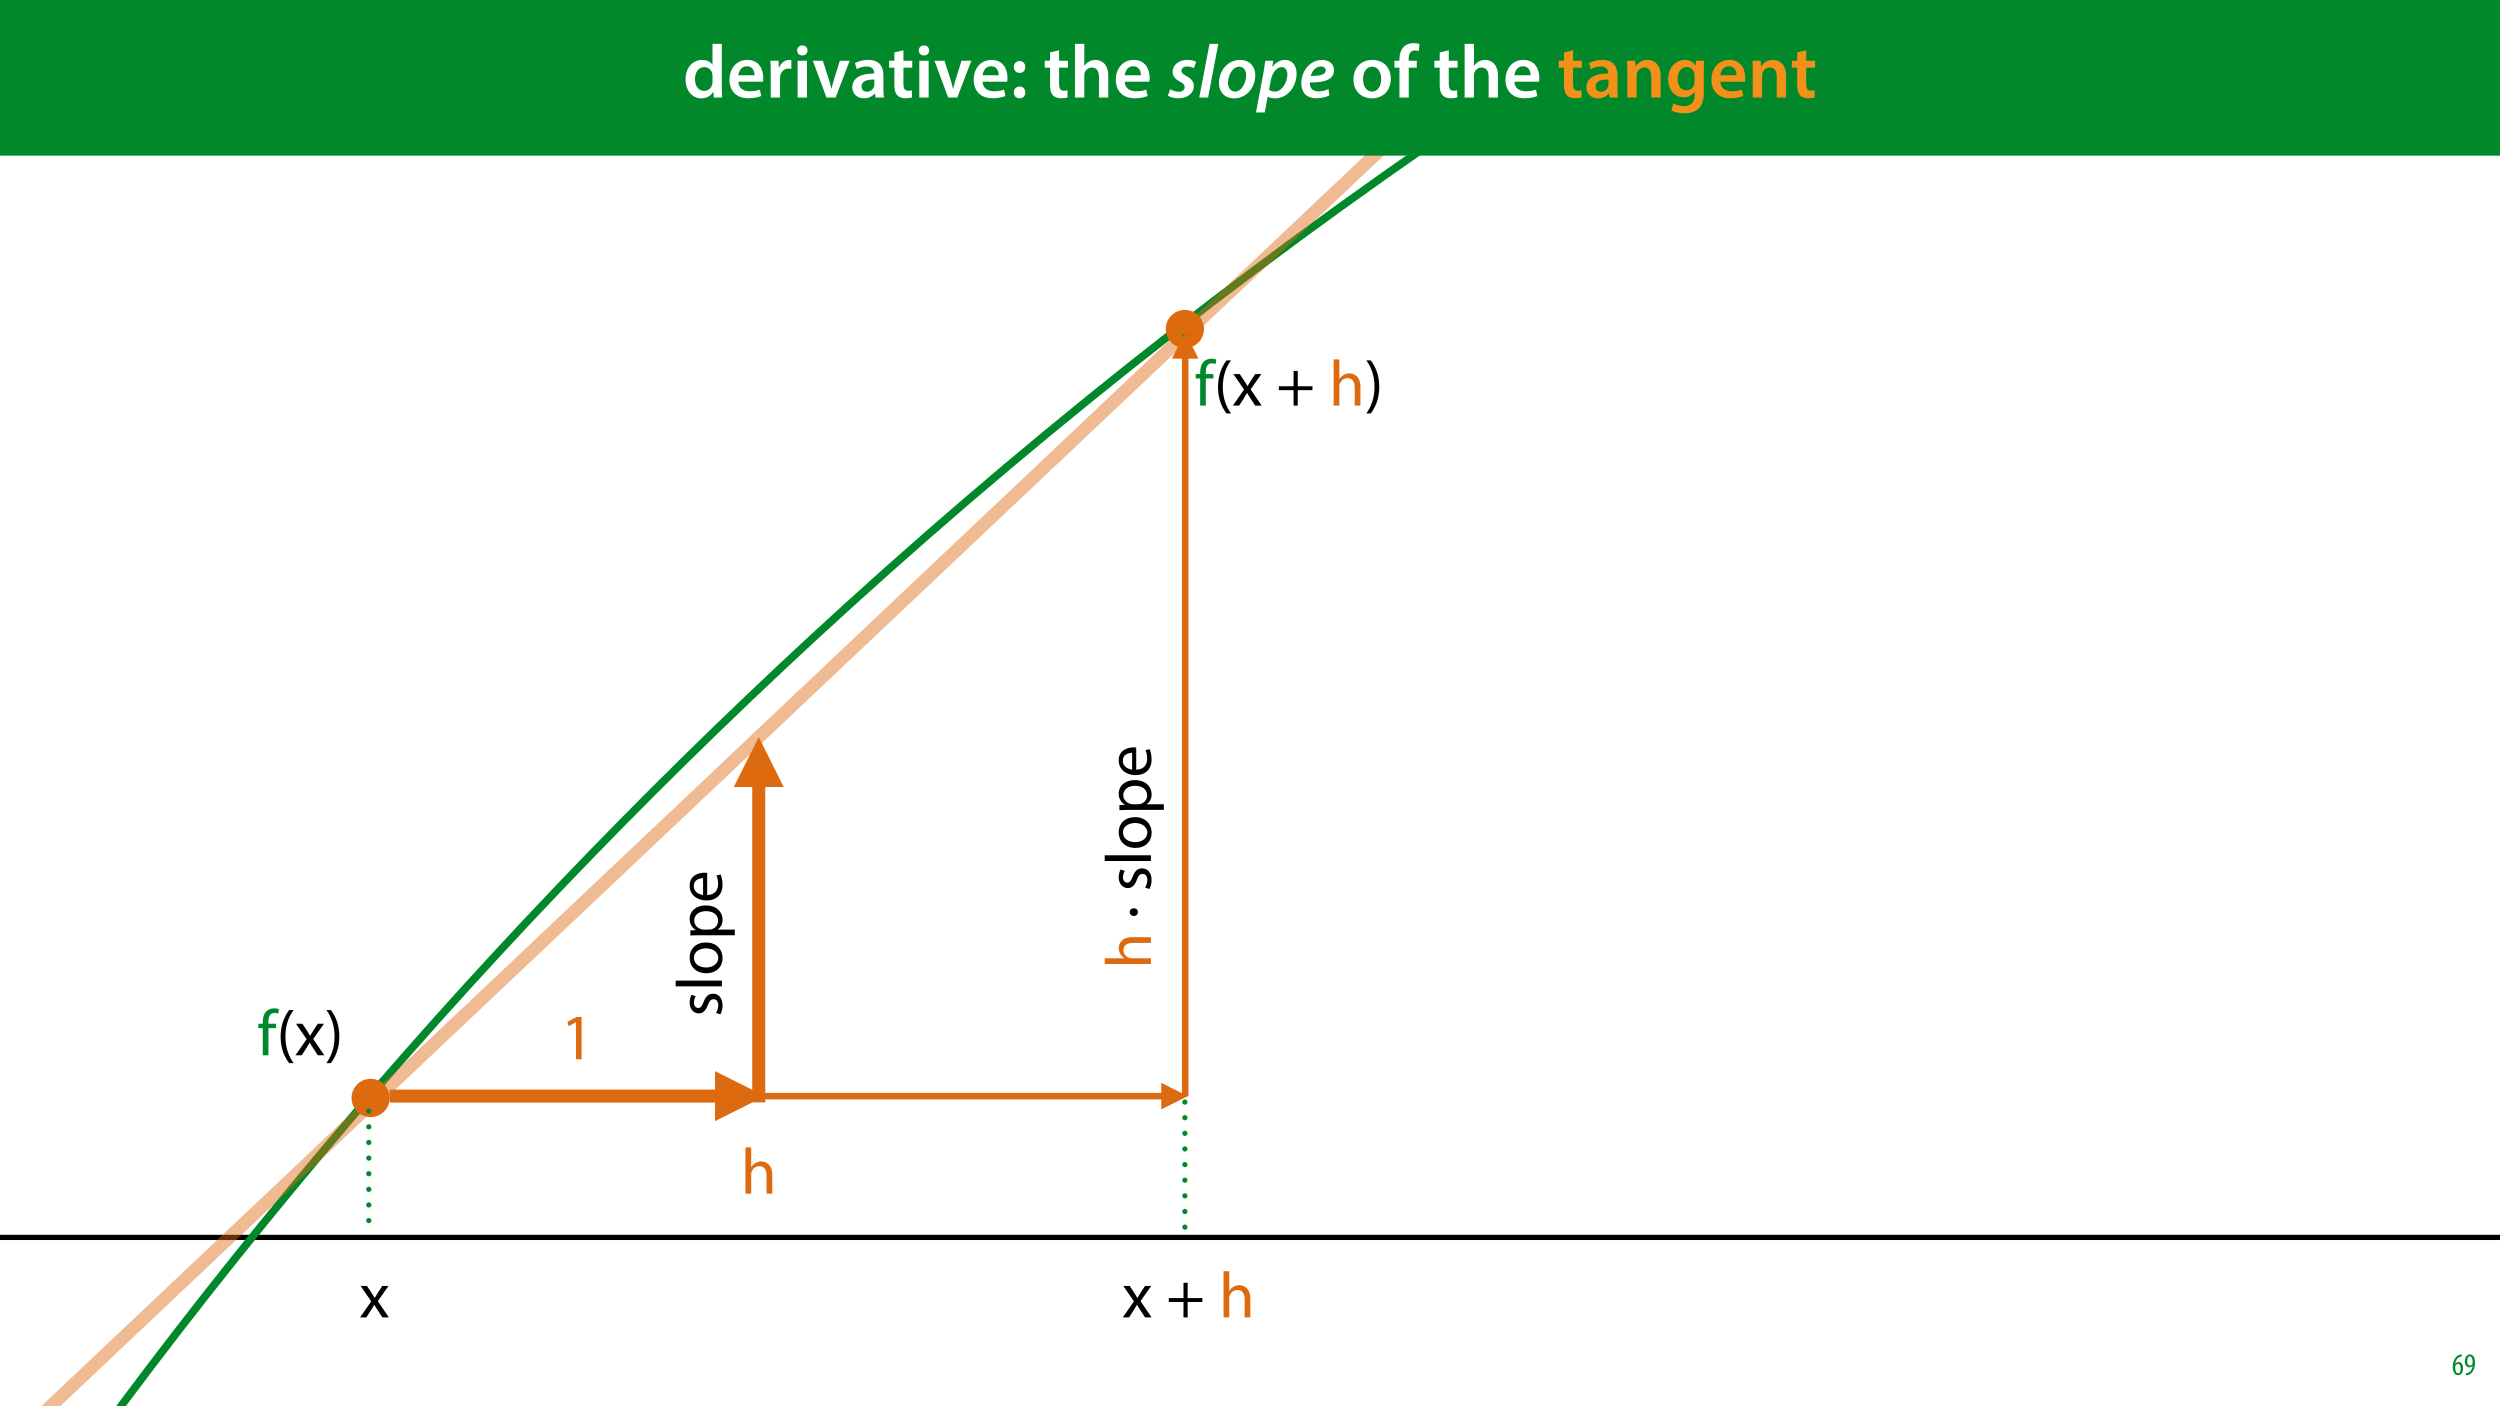 <?xml version="1.0" encoding="UTF-8"?>
<svg xmlns="http://www.w3.org/2000/svg" xmlns:xlink="http://www.w3.org/1999/xlink" width="1920" height="1080" viewBox="0 0 1920 1080">
<defs>
<filter id="filter-remove-color" x="0%" y="0%" width="100%" height="100%">
<feColorMatrix color-interpolation-filters="sRGB" values="0 0 0 0 1 0 0 0 0 1 0 0 0 0 1 0 0 0 1 0" />
</filter>
<g>
<g id="glyph-0-0">
<path d="M 7.656 -15.797 C 7.391 -15.766 6.984 -15.75 6.484 -15.641 C 5.141 -15.359 3.641 -14.5 2.719 -13.172 C 1.484 -11.516 0.703 -9.172 0.703 -6.141 C 0.703 -2.562 2.062 0.188 4.781 0.188 C 7.266 0.188 8.609 -2.188 8.609 -5.141 C 8.609 -8.109 7.25 -9.938 5.25 -9.938 C 4.078 -9.938 3.219 -9.344 2.609 -8.453 L 2.547 -8.453 C 2.922 -10.844 3.953 -13.438 6.547 -14.062 C 7.016 -14.156 7.344 -14.203 7.656 -14.234 Z M 4.781 -1.25 C 3.531 -1.25 2.547 -2.719 2.516 -5.906 C 2.516 -6.359 2.594 -6.672 2.656 -6.844 C 3.125 -7.984 3.906 -8.516 4.688 -8.516 C 5.953 -8.516 6.766 -7.344 6.766 -4.984 C 6.766 -2.281 5.828 -1.25 4.781 -1.25 Z M 4.781 -1.25 "/>
</g>
<g id="glyph-0-1">
<path d="M 1.609 0.188 C 1.984 0.188 2.406 0.172 2.906 0.078 C 4.266 -0.234 5.594 -1.062 6.5 -2.297 C 7.797 -4.031 8.562 -6.453 8.562 -9.531 C 8.562 -12.984 7.312 -15.797 4.656 -15.797 C 2.25 -15.797 0.719 -13.375 0.719 -10.516 C 0.719 -7.688 2.188 -5.875 4.125 -5.875 C 5.25 -5.875 6.078 -6.453 6.641 -7.203 L 6.719 -7.203 C 6.453 -5.141 5.766 -3.719 4.891 -2.766 C 4.312 -2.156 3.547 -1.734 2.766 -1.531 C 2.359 -1.438 2.016 -1.391 1.609 -1.391 Z M 4.562 -14.359 C 5.781 -14.359 6.719 -12.938 6.719 -9.672 C 6.719 -9.141 6.672 -8.922 6.578 -8.656 C 6.188 -7.797 5.422 -7.266 4.656 -7.266 C 3.406 -7.266 2.547 -8.375 2.547 -10.688 C 2.547 -13.344 3.625 -14.359 4.562 -14.359 Z M 4.562 -14.359 "/>
</g>
<g id="glyph-1-0">
<path d="M 0.797 -24.203 L 9 -12.344 L 0.406 0 L 5.25 0 L 8.75 -5.453 C 9.656 -6.906 10.5 -8.203 11.297 -9.656 L 11.406 -9.656 C 12.25 -8.203 13.047 -6.844 14 -5.453 L 17.547 0 L 22.547 0 L 14.047 -12.5 L 22.297 -24.203 L 17.547 -24.203 L 14.156 -19.047 C 13.344 -17.75 12.547 -16.5 11.75 -15.047 L 11.594 -15.047 C 10.797 -16.406 10.047 -17.656 9.156 -19 L 5.703 -24.203 Z M 0.797 -24.203 "/>
</g>
<g id="glyph-1-1">
</g>
<g id="glyph-1-2">
<path d="M 13.297 -26.594 L 13.297 -14.844 L 2 -14.844 L 2 -11.844 L 13.297 -11.844 L 13.297 0 L 16.5 0 L 16.5 -11.844 L 27.797 -11.844 L 27.797 -14.844 L 16.5 -14.844 L 16.5 -26.594 Z M 13.297 -26.594 "/>
</g>
<g id="glyph-1-3">
<path d="M 3.656 0 L 8.047 0 L 8.047 -14.594 C 8.047 -15.453 8.094 -16.094 8.344 -16.703 C 9.156 -19.094 11.406 -21.094 14.25 -21.094 C 18.406 -21.094 19.844 -17.797 19.844 -13.906 L 19.844 0 L 24.25 0 L 24.25 -14.406 C 24.25 -22.75 19.047 -24.75 15.797 -24.75 C 14.156 -24.75 12.594 -24.25 11.297 -23.5 C 9.953 -22.75 8.844 -21.656 8.156 -20.406 L 8.047 -20.406 L 8.047 -35.5 L 3.656 -35.5 Z M 3.656 0 "/>
</g>
<g id="glyph-1-4">
<path d="M 8.453 0 L 8.453 -20.844 L 14.297 -20.844 L 14.297 -24.203 L 8.453 -24.203 L 8.453 -25.5 C 8.453 -29.203 9.406 -32.5 13.156 -32.5 C 14.406 -32.5 15.297 -32.25 15.953 -31.953 L 16.547 -35.344 C 15.703 -35.703 14.344 -36.047 12.797 -36.047 C 10.75 -36.047 8.547 -35.406 6.906 -33.797 C 4.844 -31.844 4.094 -28.75 4.094 -25.344 L 4.094 -24.203 L 0.703 -24.203 L 0.703 -20.844 L 4.094 -20.844 L 4.094 0 Z M 8.453 0 "/>
</g>
<g id="glyph-1-5">
<path d="M 9.75 -34.703 C 6.594 -30.5 3.25 -24.094 3.203 -14.25 C 3.203 -4.5 6.594 1.906 9.75 6.047 L 13.203 6.047 C 9.656 1.047 6.906 -5.344 6.906 -14.25 C 6.906 -23.297 9.547 -29.797 13.203 -34.703 Z M 9.75 -34.703 "/>
</g>
<g id="glyph-1-6">
<path d="M 4.406 6.047 C 7.594 1.797 10.953 -4.547 10.953 -14.344 C 10.953 -24.203 7.594 -30.594 4.406 -34.703 L 1 -34.703 C 4.594 -29.75 7.297 -23.344 7.297 -14.406 C 7.297 -5.406 4.547 1.094 1 6.047 Z M 4.406 6.047 "/>
</g>
<g id="glyph-1-7">
<path d="M 11.797 0 L 16.047 0 L 16.047 -32.5 L 12.297 -32.5 L 5.203 -28.703 L 6.047 -25.344 L 11.703 -28.406 L 11.797 -28.406 Z M 11.797 0 "/>
</g>
<g id="glyph-2-0">
<path d="M -1.156 -1.953 C -0.156 -3.656 0.5 -6.094 0.5 -8.75 C 0.5 -14.5 -2.5 -17.797 -6.75 -17.797 C -10.344 -17.797 -12.453 -15.656 -14.047 -11.453 C -15.25 -8.297 -16.156 -6.844 -18.156 -6.844 C -19.953 -6.844 -21.453 -8.297 -21.453 -10.906 C -21.453 -13.156 -20.656 -14.906 -20.047 -15.844 L -23.25 -16.953 C -24.047 -15.594 -24.75 -13.453 -24.75 -11 C -24.75 -5.797 -21.547 -2.656 -17.656 -2.656 C -14.75 -2.656 -12.344 -4.703 -10.797 -9.047 C -9.594 -12.297 -8.453 -13.547 -6.344 -13.547 C -4.344 -13.547 -2.75 -12.047 -2.75 -8.844 C -2.75 -6.656 -3.656 -4.344 -4.5 -3.047 Z M -1.156 -1.953 "/>
</g>
<g id="glyph-2-1">
<path d="M 0 -3.656 L 0 -8.047 L -35.5 -8.047 L -35.5 -3.656 Z M 0 -3.656 "/>
</g>
<g id="glyph-2-2">
<path d="M -24.75 -13.906 C -24.75 -7.203 -20 -1.906 -11.906 -1.906 C -4.25 -1.906 0.547 -6.953 0.547 -13.5 C 0.547 -19.344 -3.344 -25.547 -12.297 -25.547 C -19.703 -25.547 -24.75 -20.844 -24.75 -13.906 Z M -21.453 -13.797 C -21.453 -19 -16.25 -21.047 -12.156 -21.047 C -6.703 -21.047 -2.75 -17.906 -2.75 -13.703 C -2.75 -9.406 -6.75 -6.344 -12.047 -6.344 C -16.656 -6.344 -21.453 -8.594 -21.453 -13.797 Z M -21.453 -13.797 "/>
</g>
<g id="glyph-2-3">
<path d="M 9.906 -3.656 L 9.906 -8 L -3.25 -8 L -3.25 -8.094 C -0.844 -9.547 0.547 -12.344 0.547 -15.547 C 0.547 -21.25 -3.75 -26.547 -12.453 -26.547 C -19.797 -26.547 -24.75 -22.156 -24.75 -16.297 C -24.75 -12.344 -23 -9.5 -20.047 -7.703 L -20.047 -7.594 L -24.203 -7.406 L -24.203 -3.453 C -21.906 -3.547 -19.406 -3.656 -16.297 -3.656 Z M -14 -8 C -14.594 -8 -15.25 -8.156 -15.797 -8.297 C -19.094 -9.156 -21.25 -11.953 -21.25 -14.953 C -21.25 -19.594 -17.094 -22.156 -12.25 -22.156 C -6.703 -22.156 -2.906 -19.453 -2.906 -14.797 C -2.906 -11.656 -5 -9 -8.047 -8.203 C -8.594 -8.094 -9.203 -8 -9.844 -8 Z M -14 -8 "/>
</g>
<g id="glyph-2-4">
<path d="M -11.297 -23.094 C -11.75 -23.156 -12.453 -23.25 -13.344 -23.25 C -17.797 -23.25 -24.75 -21.156 -24.75 -13.25 C -24.75 -6.203 -19 -1.906 -11.703 -1.906 C -4.406 -1.906 0.5 -6.344 0.5 -13.797 C 0.5 -17.656 -0.297 -20.297 -1 -21.844 L -4.156 -21.094 C -3.453 -19.453 -2.906 -17.547 -2.906 -14.406 C -2.906 -10 -5.344 -6.203 -11.297 -6.094 Z M -14.453 -6.156 C -17.5 -6.5 -21.594 -8.453 -21.594 -12.906 C -21.594 -17.844 -17.25 -19.047 -14.453 -19 Z M -14.453 -6.156 "/>
</g>
<g id="glyph-2-5">
<path d="M 0 -3.656 L 0 -8.047 L -14.594 -8.047 C -15.453 -8.047 -16.094 -8.094 -16.703 -8.344 C -19.094 -9.156 -21.094 -11.406 -21.094 -14.25 C -21.094 -18.406 -17.797 -19.844 -13.906 -19.844 L 0 -19.844 L 0 -24.25 L -14.406 -24.25 C -22.75 -24.25 -24.75 -19.047 -24.75 -15.797 C -24.75 -14.156 -24.25 -12.594 -23.5 -11.297 C -22.75 -9.953 -21.656 -8.844 -20.406 -8.156 L -20.406 -8.047 L -35.5 -8.047 L -35.5 -3.656 Z M 0 -3.656 "/>
</g>
<g id="glyph-2-6">
</g>
<g id="glyph-2-7">
<path d="M -10 -5.156 C -10 -6.953 -11.344 -8.156 -13.156 -8.156 C -15 -8.094 -16.297 -6.953 -16.297 -5.203 C -16.297 -3.453 -14.953 -2.203 -13.156 -2.203 C -11.344 -2.156 -10 -3.406 -10 -5.156 Z M -10 -5.156 "/>
</g>
<g id="glyph-3-0">
<path d="M 22.734 -41.188 L 22.734 -25.172 L 22.625 -25.172 C 21.344 -27.266 18.562 -28.891 14.672 -28.891 C 7.891 -28.891 1.969 -23.266 2.031 -13.797 C 2.031 -5.109 7.359 0.641 14.094 0.641 C 18.219 0.641 21.641 -1.328 23.312 -4.469 L 23.438 -4.469 L 23.719 0 L 30.109 0 C 29.984 -1.906 29.875 -5.047 29.875 -7.953 L 29.875 -41.188 Z M 22.734 -12.234 C 22.734 -11.484 22.672 -10.781 22.5 -10.156 C 21.812 -7.078 19.25 -5.109 16.359 -5.109 C 11.828 -5.109 9.281 -8.875 9.281 -14.031 C 9.281 -19.312 11.828 -23.375 16.406 -23.375 C 19.656 -23.375 21.922 -21.109 22.562 -18.328 C 22.672 -17.75 22.734 -17.047 22.734 -16.469 Z M 22.734 -12.234 "/>
</g>
<g id="glyph-3-1">
<path d="M 27.781 -12.125 C 27.891 -12.766 28.016 -13.797 28.016 -15.141 C 28.016 -21.344 25 -28.891 15.828 -28.891 C 6.781 -28.891 2.031 -21.516 2.031 -13.688 C 2.031 -5.047 7.422 0.578 16.594 0.578 C 20.641 0.578 24.016 -0.172 26.453 -1.156 L 25.406 -6.094 C 23.266 -5.281 20.875 -4.812 17.578 -4.812 C 13.047 -4.812 9.047 -7.016 8.875 -12.125 Z M 8.875 -17.109 C 9.156 -20.016 11.016 -24.016 15.422 -24.016 C 20.188 -24.016 21.344 -19.719 21.281 -17.109 Z M 8.875 -17.109 "/>
</g>
<g id="glyph-3-2">
<path d="M 3.828 0 L 10.969 0 L 10.969 -14.609 C 10.969 -15.422 11.078 -16.188 11.188 -16.812 C 11.828 -20.016 14.156 -22.219 17.578 -22.219 C 18.438 -22.219 19.078 -22.094 19.656 -21.984 L 19.656 -28.703 C 19.078 -28.828 18.672 -28.891 17.984 -28.891 C 14.969 -28.891 11.656 -26.859 10.266 -22.859 L 10.031 -22.859 L 9.797 -28.25 L 3.594 -28.25 C 3.766 -25.688 3.828 -22.969 3.828 -19.141 Z M 3.828 0 "/>
</g>
<g id="glyph-3-3">
<path d="M 11.016 0 L 11.016 -28.25 L 3.828 -28.25 L 3.828 0 Z M 7.422 -40.016 C 5.047 -40.016 3.422 -38.344 3.422 -36.141 C 3.422 -33.984 4.984 -32.312 7.359 -32.312 C 9.859 -32.312 11.422 -33.984 11.422 -36.141 C 11.375 -38.344 9.859 -40.016 7.422 -40.016 Z M 7.422 -40.016 "/>
</g>
<g id="glyph-3-4">
<path d="M 0.641 -28.25 L 11.141 0 L 18.156 0 L 28.938 -28.25 L 21.406 -28.25 L 16.938 -13.922 C 16.188 -11.375 15.547 -9.156 15.016 -6.844 L 14.844 -6.844 C 14.328 -9.156 13.75 -11.422 12.938 -13.922 L 8.359 -28.25 Z M 0.641 -28.25 "/>
</g>
<g id="glyph-3-5">
<path d="M 26.156 0 C 25.875 -1.734 25.75 -4.234 25.75 -6.781 L 25.75 -17 C 25.75 -23.141 23.141 -28.891 14.094 -28.891 C 9.625 -28.891 5.969 -27.672 3.891 -26.391 L 5.281 -21.75 C 7.188 -22.969 10.094 -23.844 12.875 -23.844 C 17.859 -23.844 18.625 -20.766 18.625 -18.906 L 18.625 -18.438 C 8.172 -18.5 1.859 -14.906 1.859 -7.766 C 1.859 -3.484 5.047 0.641 10.734 0.641 C 14.391 0.641 17.344 -0.922 19.078 -3.125 L 19.25 -3.125 L 19.719 0 Z M 18.797 -9.922 C 18.797 -9.453 18.734 -8.875 18.562 -8.359 C 17.922 -6.328 15.828 -4.469 12.984 -4.469 C 10.734 -4.469 8.938 -5.734 8.938 -8.531 C 8.938 -12.812 13.75 -13.922 18.797 -13.797 Z M 18.797 -9.922 "/>
</g>
<g id="glyph-3-6">
<path d="M 5.047 -34.625 L 5.047 -28.25 L 0.984 -28.25 L 0.984 -22.906 L 5.047 -22.906 L 5.047 -9.625 C 5.047 -5.922 5.734 -3.359 7.25 -1.734 C 8.578 -0.297 10.781 0.578 13.391 0.578 C 15.656 0.578 17.516 0.297 18.562 -0.109 L 18.438 -5.562 C 17.812 -5.391 16.875 -5.219 15.656 -5.219 C 12.938 -5.219 12 -7.016 12 -10.438 L 12 -22.906 L 18.797 -22.906 L 18.797 -28.25 L 12 -28.25 L 12 -36.312 Z M 5.047 -34.625 "/>
</g>
<g id="glyph-3-7">
<path d="M 7.359 -18.906 C 10.031 -18.906 11.781 -20.828 11.781 -23.438 C 11.719 -26.094 9.969 -28.016 7.359 -28.016 C 4.812 -28.016 2.953 -26.094 2.953 -23.438 C 2.953 -20.828 4.75 -18.906 7.359 -18.906 Z M 7.359 0.641 C 10.031 0.641 11.781 -1.328 11.781 -3.891 C 11.719 -6.609 9.969 -8.469 7.359 -8.469 C 4.812 -8.469 2.953 -6.547 2.953 -3.891 C 2.953 -1.328 4.75 0.641 7.359 0.641 Z M 7.359 0.641 "/>
</g>
<g id="glyph-3-8">
</g>
<g id="glyph-3-9">
<path d="M 3.828 0 L 11.016 0 L 11.016 -16.875 C 11.016 -17.688 11.078 -18.438 11.312 -19.031 C 12.062 -21.172 14.031 -23.031 16.812 -23.031 C 20.766 -23.031 22.266 -19.953 22.266 -15.828 L 22.266 0 L 29.406 0 L 29.406 -16.641 C 29.406 -25.688 24.359 -28.891 19.547 -28.891 C 17.75 -28.891 16.062 -28.422 14.672 -27.609 C 13.172 -26.797 12 -25.688 11.141 -24.359 L 11.016 -24.359 L 11.016 -41.188 L 3.828 -41.188 Z M 3.828 0 "/>
</g>
<g id="glyph-3-10">
<path d="M 16.641 -28.891 C 8.125 -28.891 2.031 -23.203 2.031 -13.922 C 2.031 -4.875 8.172 0.641 16.188 0.641 C 23.375 0.641 30.688 -4 30.688 -14.391 C 30.688 -22.969 25.062 -28.891 16.641 -28.891 Z M 16.469 -23.656 C 21.344 -23.656 23.312 -18.625 23.312 -14.203 C 23.312 -8.531 20.469 -4.531 16.406 -4.531 C 12.062 -4.531 9.391 -8.641 9.391 -14.094 C 9.391 -18.797 11.422 -23.656 16.469 -23.656 Z M 16.469 -23.656 "/>
</g>
<g id="glyph-3-11">
<path d="M 11.781 0 L 11.781 -22.906 L 17.922 -22.906 L 17.922 -28.25 L 11.719 -28.25 L 11.719 -29.703 C 11.719 -33.172 12.938 -36.141 16.469 -36.141 C 17.75 -36.141 18.734 -35.906 19.484 -35.609 L 20.016 -41.125 C 18.844 -41.531 17.344 -41.812 15.422 -41.812 C 12.984 -41.812 10.156 -41.062 8.062 -39.094 C 5.625 -36.766 4.641 -33.125 4.641 -29.469 L 4.641 -28.25 L 0.812 -28.25 L 0.812 -22.906 L 4.641 -22.906 L 4.641 0 Z M 11.781 0 "/>
</g>
<g id="glyph-3-12">
<path d="M 3.828 0 L 11.016 0 L 11.016 -16.594 C 11.016 -17.406 11.078 -18.266 11.312 -18.906 C 12.062 -21.047 14.031 -23.078 16.875 -23.078 C 20.766 -23.078 22.266 -20.016 22.266 -15.953 L 22.266 0 L 29.406 0 L 29.406 -16.766 C 29.406 -25.688 24.297 -28.891 19.375 -28.891 C 14.672 -28.891 11.594 -26.219 10.375 -24.016 L 10.203 -24.016 L 9.859 -28.25 L 3.594 -28.25 C 3.766 -25.812 3.828 -23.078 3.828 -19.844 Z M 3.828 0 "/>
</g>
<g id="glyph-3-13">
<path d="M 23.438 -28.25 L 23.141 -24.469 L 23.031 -24.469 C 21.688 -26.797 19.141 -28.891 14.844 -28.891 C 8.062 -28.891 2.031 -23.266 2.031 -13.984 C 2.031 -5.969 7.016 -0.172 14.031 -0.172 C 17.75 -0.172 20.641 -1.859 22.266 -4.344 L 22.391 -4.344 L 22.391 -1.906 C 22.391 4.172 18.906 6.609 14.266 6.609 C 10.844 6.609 7.828 5.516 6.031 4.469 L 4.469 9.859 C 6.906 11.375 10.734 12.125 14.328 12.125 C 18.219 12.125 22.266 11.312 25.234 8.703 C 28.188 6.031 29.406 1.797 29.406 -4.125 L 29.406 -20.125 C 29.406 -24.016 29.516 -26.328 29.641 -28.25 Z M 22.266 -12.359 C 22.266 -11.547 22.156 -10.562 21.984 -9.797 C 21.172 -7.25 18.844 -5.516 16.188 -5.516 C 11.719 -5.516 9.281 -9.391 9.281 -14.203 C 9.281 -19.953 12.234 -23.438 16.234 -23.438 C 19.25 -23.438 21.281 -21.453 22.047 -18.844 C 22.219 -18.266 22.266 -17.578 22.266 -16.938 Z M 22.266 -12.359 "/>
</g>
<g id="glyph-4-0">
<path d="M 0.109 -1.453 C 1.625 -0.344 4.703 0.578 8 0.578 C 14.797 0.578 20.016 -2.844 20.016 -9.047 C 20.016 -12.641 17.219 -14.969 14.156 -16.641 C 11.781 -17.859 10.5 -18.969 10.5 -20.531 C 10.5 -22.453 12.234 -23.844 14.797 -23.844 C 17.109 -23.844 19.031 -23.141 20.062 -22.562 L 21.812 -27.438 C 20.531 -28.188 18.094 -28.891 15.141 -28.891 C 8.469 -28.891 3.719 -25.062 3.719 -19.609 C 3.719 -16.359 6.031 -13.922 9.281 -12.234 C 12.062 -10.781 12.984 -9.688 12.984 -7.891 C 12.984 -6.031 11.375 -4.469 8.641 -4.406 C 6.094 -4.406 3.312 -5.516 1.859 -6.328 Z M 0.109 -1.453 "/>
</g>
<g id="glyph-4-1">
<path d="M 7.953 0 L 15.781 -41.188 L 9.047 -41.188 L 1.156 0 Z M 7.953 0 "/>
</g>
<g id="glyph-4-2">
<path d="M 18.156 -28.891 C 8.531 -28.891 1.859 -20.594 1.859 -11.016 C 1.859 -4.297 6.266 0.641 13.391 0.641 C 23.031 0.641 29.75 -7.594 29.75 -17.172 C 29.75 -23.438 25.75 -28.891 18.156 -28.891 Z M 17.344 -23.656 C 21.453 -23.656 22.734 -20.062 22.734 -17.172 C 22.734 -11.547 19.375 -4.578 14.328 -4.578 C 10.906 -4.578 8.812 -7.312 8.812 -11.188 C 8.812 -16.469 11.953 -23.656 17.344 -23.656 Z M 17.344 -23.656 "/>
</g>
<g id="glyph-4-3">
<path d="M 5.516 11.484 L 7.766 -0.578 L 7.891 -0.578 C 8.938 0.062 10.906 0.641 13.516 0.641 C 23.141 0.641 29.984 -8.531 29.984 -18.391 C 29.984 -23.891 27.141 -28.891 21.047 -28.891 C 17.406 -28.891 13.922 -26.969 11.484 -23.609 L 11.375 -23.609 L 12 -28.25 L 5.922 -28.25 C 5.562 -25.344 4.938 -21.109 4.297 -17.75 L -1.219 11.484 Z M 10.094 -12.875 C 11.312 -19.484 15.016 -23.375 18.438 -23.375 C 21.75 -23.375 22.906 -20.469 22.906 -17.859 C 22.906 -11.547 18.625 -4.578 13.391 -4.578 C 11.422 -4.578 9.922 -5.109 8.875 -5.969 Z M 10.094 -12.875 "/>
</g>
<g id="glyph-4-4">
<path d="M 22.672 -6.547 C 20.641 -5.516 18.094 -4.703 14.906 -4.703 C 12.234 -4.703 10.203 -5.688 9.109 -7.594 C 8.469 -8.703 8.234 -10.609 8.359 -11.594 C 19.25 -11.375 26.859 -13.688 26.859 -20.938 C 26.859 -25.641 23.312 -28.891 17.75 -28.891 C 8 -28.891 1.734 -19.609 1.734 -11.078 C 1.734 -4.172 5.516 0.578 13.344 0.578 C 16.766 0.578 20.531 -0.172 23.312 -1.625 Z M 20.469 -20.875 C 20.469 -17.516 16.016 -16.531 9.047 -16.641 C 9.859 -20.062 12.641 -23.844 16.875 -23.844 C 19.031 -23.844 20.469 -22.734 20.469 -20.875 Z M 20.469 -20.875 "/>
</g>
</g>
<mask id="mask-0">
<g filter="url(#filter-remove-color)">
<rect x="-192" y="-108" width="2304" height="1296" fill="rgb(0%, 0%, 0%)" fill-opacity="0.456"/>
</g>
</mask>
<clipPath id="clip-0">
<path clip-rule="nonzero" d="M 0 0 L 1286 0 L 1286 1080 L 0 1080 Z M 0 0 "/>
</clipPath>
<clipPath id="clip-1">
<rect x="0" y="0" width="1310" height="1080"/>
</clipPath>
<g id="source-5" clip-path="url(#clip-1)">
<g clip-path="url(#clip-0)">
<path fill="none" stroke-width="10" stroke-linecap="butt" stroke-linejoin="miter" stroke="rgb(87.059%, 41.568%, 6.274%)" stroke-opacity="1" stroke-miterlimit="4" d="M -0.001 -0.001 L 1847.616 -0.001 " transform="matrix(0.727, -0.687, 0.687, 0.727, -61.311, 1174.734)"/>
</g>
</g>
<clipPath id="clip-2">
<path clip-rule="nonzero" d="M 298.328 836 L 560 836 L 560 847 L 298.328 847 Z M 298.328 836 "/>
</clipPath>
<clipPath id="clip-3">
<path clip-rule="nonzero" d="M 577 594 L 588 594 L 588 847.621 L 577 847.621 Z M 577 594 "/>
</clipPath>
<clipPath id="clip-4">
<path clip-rule="nonzero" d="M 298.328 839 L 897 839 L 897 845 L 298.328 845 Z M 298.328 839 "/>
</clipPath>
<clipPath id="clip-5">
<path clip-rule="nonzero" d="M 907 270 L 913 270 L 913 842.82 L 907 842.82 Z M 907 270 "/>
</clipPath>
</defs>
<rect x="-192" y="-108" width="2304" height="1296" fill="rgb(100%, 100%, 100%)" fill-opacity="1"/>
<g fill="rgb(0%, 53.334%, 16.862%)" fill-opacity="1">
<use xlink:href="#glyph-0-0" x="1883.02" y="1056"/>
<use xlink:href="#glyph-0-1" x="1892.26" y="1056"/>
</g>
<path fill="none" stroke-width="4" stroke-linecap="butt" stroke-linejoin="miter" stroke="rgb(0%, 0%, 0%)" stroke-opacity="1" stroke-miterlimit="4" d="M -0.001 0.001 L 2266.397 0.001 " transform="matrix(1, 0, 0, 1, -320.78, 950.335)"/>
<path fill="none" stroke-width="6" stroke-linecap="butt" stroke-linejoin="miter" stroke="rgb(0%, 53.334%, 16.862%)" stroke-opacity="1" stroke-miterlimit="4" d="M -0 92.152 C 360.279 16.384 728.795 -12.665 1096.512 5.018 C 1529.276 25.83 1956.426 111.774 2363.684 259.623 " transform="matrix(0.707, -0.707, 0.707, 0.707, -127.415, 1236.92)"/>
<g mask="url(#mask-0)">
<use xlink:href="#source-5"/>
</g>
<path fill-rule="nonzero" fill="rgb(87.059%, 41.568%, 6.274%)" fill-opacity="1" d="M 295.031 832.855 C 300.762 838.59 300.762 847.879 295.031 853.613 C 289.301 859.344 280.008 859.344 274.277 853.613 C 268.547 847.879 268.547 838.59 274.277 832.855 C 280.008 827.125 289.301 827.125 295.031 832.855 Z M 295.031 832.855 "/>
<path fill-rule="nonzero" fill="rgb(87.059%, 41.568%, 6.274%)" fill-opacity="1" d="M 920.367 242.316 C 926.098 248.047 926.098 257.34 920.367 263.07 C 914.637 268.801 905.344 268.801 899.613 263.07 C 893.883 257.34 893.883 248.047 899.613 242.316 C 905.344 236.586 914.637 236.586 920.367 242.316 Z M 920.367 242.316 "/>
<g fill="rgb(0%, 0%, 0%)" fill-opacity="1">
<use xlink:href="#glyph-1-0" x="276.104" y="1011.775"/>
</g>
<g fill="rgb(0%, 0%, 0%)" fill-opacity="1">
<use xlink:href="#glyph-1-0" x="861.868" y="1011.775"/>
<use xlink:href="#glyph-1-1" x="885.018" y="1011.775"/>
<use xlink:href="#glyph-1-2" x="895.618" y="1011.775"/>
</g>
<g fill="rgb(87.059%, 41.568%, 6.274%)" fill-opacity="1">
<use xlink:href="#glyph-1-1" x="925.418" y="1011.775"/>
<use xlink:href="#glyph-1-3" x="936.018" y="1011.775"/>
</g>
<g fill="rgb(0%, 53.334%, 16.862%)" fill-opacity="1">
<use xlink:href="#glyph-1-4" x="197.704" y="810.434"/>
</g>
<g fill="rgb(0%, 0%, 0%)" fill-opacity="1">
<use xlink:href="#glyph-1-5" x="212.304" y="810.434"/>
<use xlink:href="#glyph-1-0" x="226.504" y="810.434"/>
<use xlink:href="#glyph-1-6" x="249.654" y="810.434"/>
</g>
<g fill="rgb(0%, 53.334%, 16.862%)" fill-opacity="1">
<use xlink:href="#glyph-1-4" x="917.624" y="311.493"/>
</g>
<g fill="rgb(0%, 0%, 0%)" fill-opacity="1">
<use xlink:href="#glyph-1-5" x="932.224" y="311.493"/>
<use xlink:href="#glyph-1-0" x="946.424" y="311.493"/>
<use xlink:href="#glyph-1-1" x="969.574" y="311.493"/>
<use xlink:href="#glyph-1-2" x="980.174" y="311.493"/>
</g>
<g fill="rgb(87.059%, 41.568%, 6.274%)" fill-opacity="1">
<use xlink:href="#glyph-1-1" x="1009.974" y="311.493"/>
<use xlink:href="#glyph-1-3" x="1020.574" y="311.493"/>
</g>
<g fill="rgb(0%, 0%, 0%)" fill-opacity="1">
<use xlink:href="#glyph-1-6" x="1048.324" y="311.493"/>
</g>
<path fill="none" stroke-width="4" stroke-linecap="round" stroke-linejoin="round" stroke="rgb(0%, 53.334%, 16.862%)" stroke-opacity="1" stroke-dasharray="0.004 12" stroke-dashoffset="0.5" stroke-miterlimit="4" d="M -0.001 0.002 L 104.272 0.002 " transform="matrix(0, -1, 1, 0, 283.24, 948.921)"/>
<path fill="none" stroke-width="4" stroke-linecap="round" stroke-linejoin="round" stroke="rgb(0%, 53.334%, 16.862%)" stroke-opacity="1" stroke-dasharray="0.004 12" stroke-dashoffset="0.5" stroke-miterlimit="4" d="M 0.001 -0.001 L 703.915 -0.001 " transform="matrix(0, -1, 1, 0, 909.989, 953.935)"/>
<g clip-path="url(#clip-2)">
<path fill="none" stroke-width="10" stroke-linecap="butt" stroke-linejoin="miter" stroke="rgb(87.059%, 41.568%, 6.274%)" stroke-opacity="1" stroke-miterlimit="4" d="M -0.002 0 L 254.799 0 " transform="matrix(1, 0, 0, 1, 299.33, 841.82)"/>
</g>
<path fill-rule="nonzero" fill="rgb(87.059%, 41.568%, 6.274%)" fill-opacity="1" d="M 549.129 861.02 L 587.527 841.82 L 549.129 822.621 Z M 549.129 861.02 "/>
<g clip-path="url(#clip-3)">
<path fill="none" stroke-width="10" stroke-linecap="butt" stroke-linejoin="miter" stroke="rgb(87.059%, 41.568%, 6.274%)" stroke-opacity="1" stroke-miterlimit="4" d="M -0.001 -0.001 L 247.187 -0.001 " transform="matrix(0, -1, 1, 0, 582.727, 846.62)"/>
</g>
<path fill-rule="nonzero" fill="rgb(87.059%, 41.568%, 6.274%)" fill-opacity="1" d="M 601.926 604.434 L 582.727 566.031 L 563.527 604.434 Z M 601.926 604.434 "/>
<g fill="rgb(87.059%, 41.568%, 6.274%)" fill-opacity="1">
<use xlink:href="#glyph-1-7" x="430.604" y="813.495"/>
</g>
<g fill="rgb(0%, 0%, 0%)" fill-opacity="1">
<use xlink:href="#glyph-2-0" x="554.402" y="780.968"/>
<use xlink:href="#glyph-2-1" x="554.402" y="761.168"/>
<use xlink:href="#glyph-2-2" x="554.402" y="749.368"/>
<use xlink:href="#glyph-2-3" x="554.402" y="721.918"/>
<use xlink:href="#glyph-2-4" x="554.402" y="693.468"/>
</g>
<g clip-path="url(#clip-4)">
<path fill="none" stroke-width="5" stroke-linecap="butt" stroke-linejoin="miter" stroke="rgb(87.059%, 41.568%, 6.274%)" stroke-opacity="1" stroke-miterlimit="4" d="M -0.002 0 L 595.006 0 " transform="matrix(1, 0, 0, 1, 299.33, 841.82)"/>
</g>
<path fill-rule="nonzero" fill="rgb(87.059%, 41.568%, 6.274%)" fill-opacity="1" d="M 891.836 852.02 L 912.238 841.82 L 891.836 831.621 Z M 891.836 852.02 "/>
<g clip-path="url(#clip-5)">
<path fill="none" stroke-width="5" stroke-linecap="butt" stroke-linejoin="miter" stroke="rgb(87.059%, 41.568%, 6.274%)" stroke-opacity="1" stroke-miterlimit="4" d="M -0 0.001 L 568.879 0.001 " transform="matrix(0, -1, 1, 0, 910.237, 841.82)"/>
</g>
<path fill-rule="nonzero" fill="rgb(87.059%, 41.568%, 6.274%)" fill-opacity="1" d="M 920.438 275.441 L 910.238 255.043 L 900.039 275.441 Z M 920.438 275.441 "/>
<g fill="rgb(87.059%, 41.568%, 6.274%)" fill-opacity="1">
<use xlink:href="#glyph-1-3" x="568.852" y="916.722"/>
</g>
<g fill="rgb(87.059%, 41.568%, 6.274%)" fill-opacity="1">
<use xlink:href="#glyph-2-5" x="883.912" y="744.008"/>
</g>
<g fill="rgb(0%, 0%, 0%)" fill-opacity="1">
<use xlink:href="#glyph-2-6" x="883.912" y="716.258"/>
<use xlink:href="#glyph-2-7" x="883.912" y="705.658"/>
<use xlink:href="#glyph-2-6" x="883.912" y="695.308"/>
<use xlink:href="#glyph-2-0" x="883.912" y="684.708"/>
<use xlink:href="#glyph-2-1" x="883.912" y="664.908"/>
<use xlink:href="#glyph-2-2" x="883.912" y="653.108"/>
<use xlink:href="#glyph-2-3" x="883.912" y="625.658"/>
<use xlink:href="#glyph-2-4" x="883.912" y="597.208"/>
</g>
<path fill-rule="nonzero" fill="rgb(0%, 53.334%, 16.862%)" fill-opacity="1" d="M -0.207 119.531 L 1920.207 119.531 L 1920.207 0 L -0.207 0 Z M -0.207 119.531 "/>
<g fill="rgb(100%, 100%, 100%)" fill-opacity="1">
<use xlink:href="#glyph-3-0" x="524.478" y="74.9"/>
<use xlink:href="#glyph-3-1" x="558.176" y="74.9"/>
<use xlink:href="#glyph-3-2" x="588.104" y="74.9"/>
<use xlink:href="#glyph-3-3" x="608.752" y="74.9"/>
<use xlink:href="#glyph-3-4" x="623.6" y="74.9"/>
</g>
<g fill="rgb(100%, 100%, 100%)" fill-opacity="1">
<use xlink:href="#glyph-3-5" x="652.716" y="74.9"/>
</g>
<g fill="rgb(100%, 100%, 100%)" fill-opacity="1">
<use xlink:href="#glyph-3-6" x="681.832" y="74.9"/>
<use xlink:href="#glyph-3-3" x="702.19" y="74.9"/>
<use xlink:href="#glyph-3-4" x="717.038" y="74.9"/>
</g>
<g fill="rgb(100%, 100%, 100%)" fill-opacity="1">
<use xlink:href="#glyph-3-1" x="745.748" y="74.9"/>
<use xlink:href="#glyph-3-7" x="775.676" y="74.9"/>
<use xlink:href="#glyph-3-8" x="789.364" y="74.9"/>
<use xlink:href="#glyph-3-6" x="801.37" y="74.9"/>
<use xlink:href="#glyph-3-9" x="821.728" y="74.9"/>
<use xlink:href="#glyph-3-1" x="854.904" y="74.9"/>
<use xlink:href="#glyph-3-8" x="884.832" y="74.9"/>
</g>
<g fill="rgb(100%, 100%, 100%)" fill-opacity="1">
<use xlink:href="#glyph-4-0" x="896.838" y="74.9"/>
<use xlink:href="#glyph-4-1" x="919.864" y="74.9"/>
<use xlink:href="#glyph-4-2" x="934.306" y="74.9"/>
<use xlink:href="#glyph-4-3" x="965.8" y="74.9"/>
</g>
<g fill="rgb(100%, 100%, 100%)" fill-opacity="1">
<use xlink:href="#glyph-4-4" x="997.642" y="74.9"/>
</g>
<g fill="rgb(100%, 100%, 100%)" fill-opacity="1">
<use xlink:href="#glyph-3-8" x="1025.424" y="74.9"/>
<use xlink:href="#glyph-3-10" x="1037.43" y="74.9"/>
<use xlink:href="#glyph-3-11" x="1070.142" y="74.9"/>
<use xlink:href="#glyph-3-8" x="1088.644" y="74.9"/>
<use xlink:href="#glyph-3-6" x="1100.65" y="74.9"/>
<use xlink:href="#glyph-3-9" x="1121.008" y="74.9"/>
<use xlink:href="#glyph-3-1" x="1154.184" y="74.9"/>
<use xlink:href="#glyph-3-8" x="1184.112" y="74.9"/>
</g>
<g fill="rgb(95.294%, 56.471%, 9.804%)" fill-opacity="1">
<use xlink:href="#glyph-3-6" x="1196.118" y="74.9"/>
<use xlink:href="#glyph-3-5" x="1216.476" y="74.9"/>
<use xlink:href="#glyph-3-12" x="1245.94" y="74.9"/>
<use xlink:href="#glyph-3-13" x="1279.116" y="74.9"/>
<use xlink:href="#glyph-3-1" x="1312.35" y="74.9"/>
<use xlink:href="#glyph-3-12" x="1342.278" y="74.9"/>
</g>
<g fill="rgb(95.294%, 56.471%, 9.804%)" fill-opacity="1">
<use xlink:href="#glyph-3-6" x="1375.164" y="74.9"/>
</g>
</svg>
